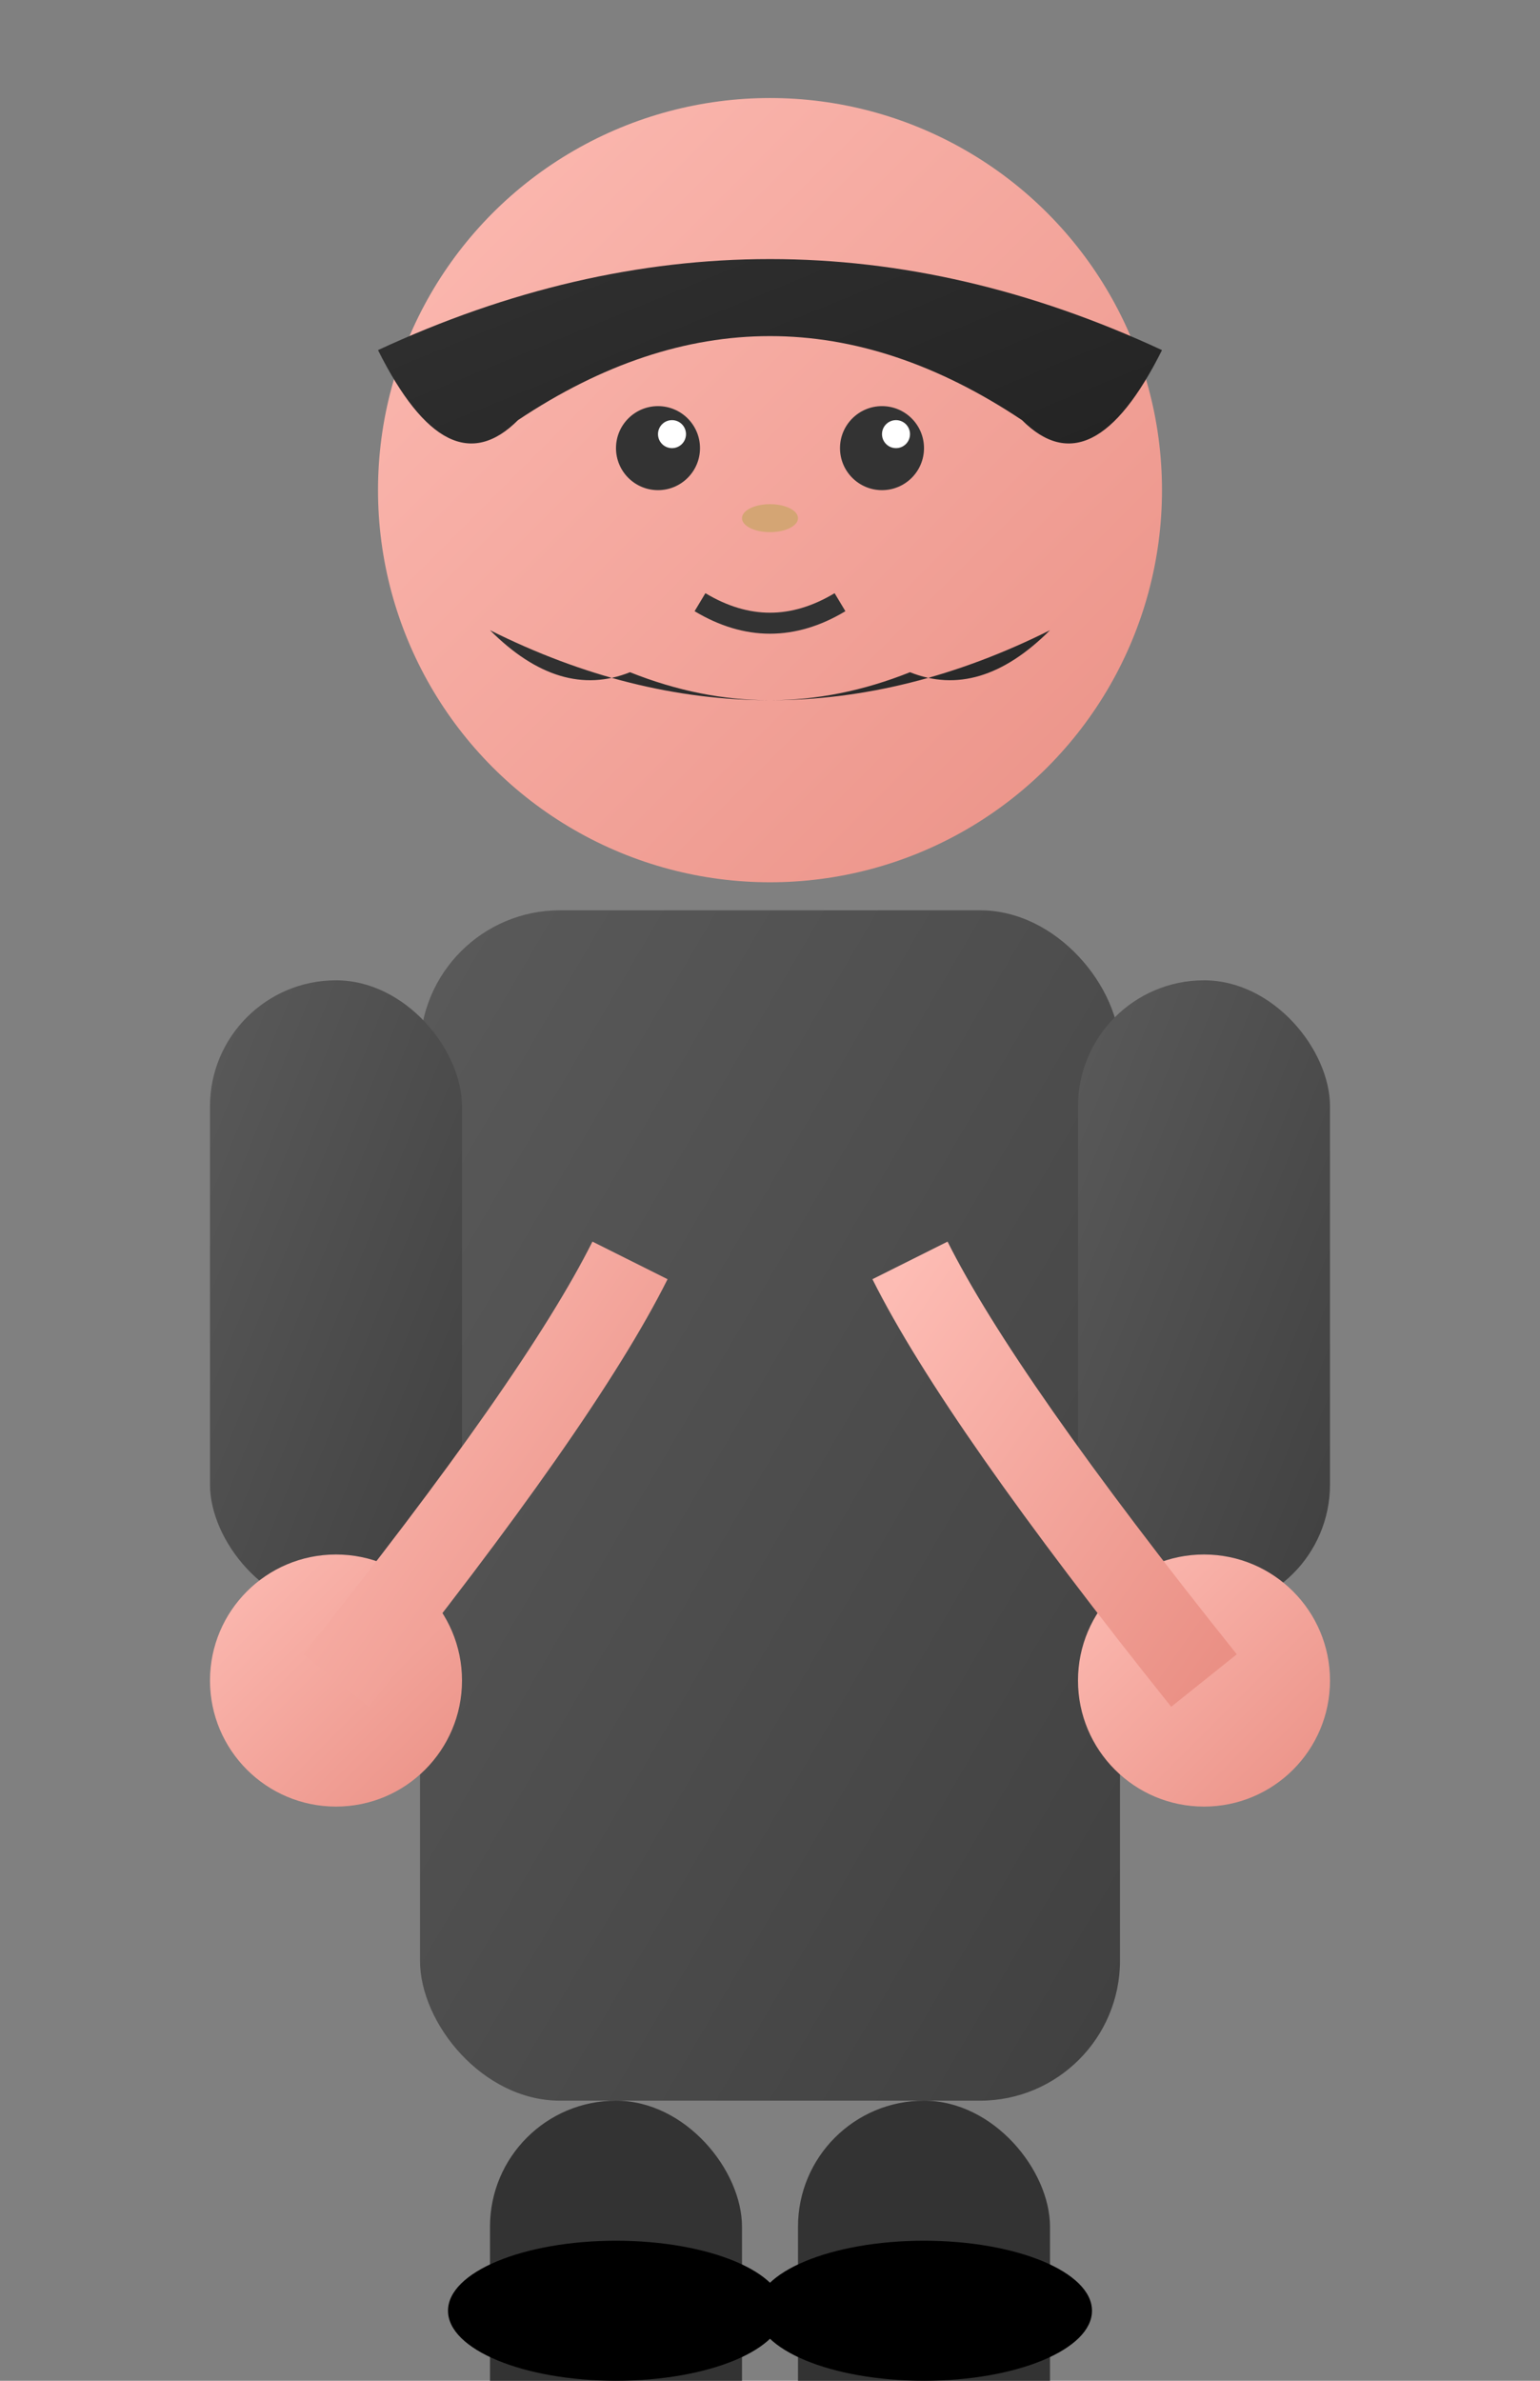 <svg width="110" height="170" viewBox="0 0 110 170" xmlns="http://www.w3.org/2000/svg">
    <rect x="0" y="0" width="110" height="170" fill="#808080" stroke="none"/>
    <defs>
        <linearGradient id="fatherSkinGradient" x1="0%" y1="0%" x2="100%" y2="100%">
            <stop offset="0%" style="stop-color:#fdbcb4;stop-opacity:1" />
            <stop offset="100%" style="stop-color:#ea9085;stop-opacity:1" />
        </linearGradient>
        <linearGradient id="fatherHairGradient" x1="0%" y1="0%" x2="100%" y2="100%">
            <stop offset="0%" style="stop-color:#333;stop-opacity:1" />
            <stop offset="100%" style="stop-color:#222;stop-opacity:1" />
        </linearGradient>
        <linearGradient id="fatherClothesGradient" x1="0%" y1="0%" x2="100%" y2="100%">
            <stop offset="0%" style="stop-color:#5a5a5a;stop-opacity:1" />
            <stop offset="100%" style="stop-color:#404040;stop-opacity:1" />
        </linearGradient>
    </defs>
    
    <!-- Body -->
    <rect x="30" y="65" width="50" height="85" fill="url(#fatherClothesGradient)" rx="10"/>
    
    <!-- Arms -->
    <rect x="15" y="70" width="18" height="45" fill="url(#fatherClothesGradient)" rx="9"/>
    <rect x="77" y="70" width="18" height="45" fill="url(#fatherClothesGradient)" rx="9"/>
    
    <!-- Hands -->
    <circle cx="24" cy="120" r="9" fill="url(#fatherSkinGradient)"/>
    <circle cx="86" cy="120" r="9" fill="url(#fatherSkinGradient)"/>
    
    <!-- Legs -->
    <rect x="35" y="150" width="18" height="30" fill="#333" rx="9"/>
    <rect x="57" y="150" width="18" height="30" fill="#333" rx="9"/>
    
    <!-- Shoes -->
    <ellipse cx="44" cy="165" rx="12" ry="5" fill="#000"/>
    <ellipse cx="66" cy="165" rx="12" ry="5" fill="#000"/>
    
    <!-- Head -->
    <circle cx="55" cy="35" r="28" fill="url(#fatherSkinGradient)"/>
    
    <!-- Hair -->
    <path d="M 27 25 Q 55 12 83 25 Q 78 35 73 30 Q 55 18 37 30 Q 32 35 27 25" fill="url(#fatherHairGradient)"/>
    
    <!-- Beard -->
    <path d="M 35 45 Q 55 55 75 45 Q 70 50 65 48 Q 55 52 45 48 Q 40 50 35 45" fill="url(#fatherHairGradient)"/>
    
    <!-- Eyes -->
    <circle cx="47" cy="32" r="3" fill="#333"/>
    <circle cx="63" cy="32" r="3" fill="#333"/>
    <circle cx="48" cy="31" r="1" fill="#fff"/>
    <circle cx="64" cy="31" r="1" fill="#fff"/>
    
    <!-- Nose -->
    <ellipse cx="55" cy="37" rx="2" ry="1" fill="#d4a574"/>
    
    <!-- Mouth -->
    <path d="M 50 43 Q 55 46 60 43" stroke="#333" stroke-width="1.5" fill="none"/>
    
    <!-- Protective gesture arms -->
    <g class="protective-gesture">
        <path d="M 24 120 Q 40 100 45 90" stroke="url(#fatherSkinGradient)" stroke-width="6" fill="none"/>
        <path d="M 86 120 Q 70 100 65 90" stroke="url(#fatherSkinGradient)" stroke-width="6" fill="none"/>
    </g>
</svg>
